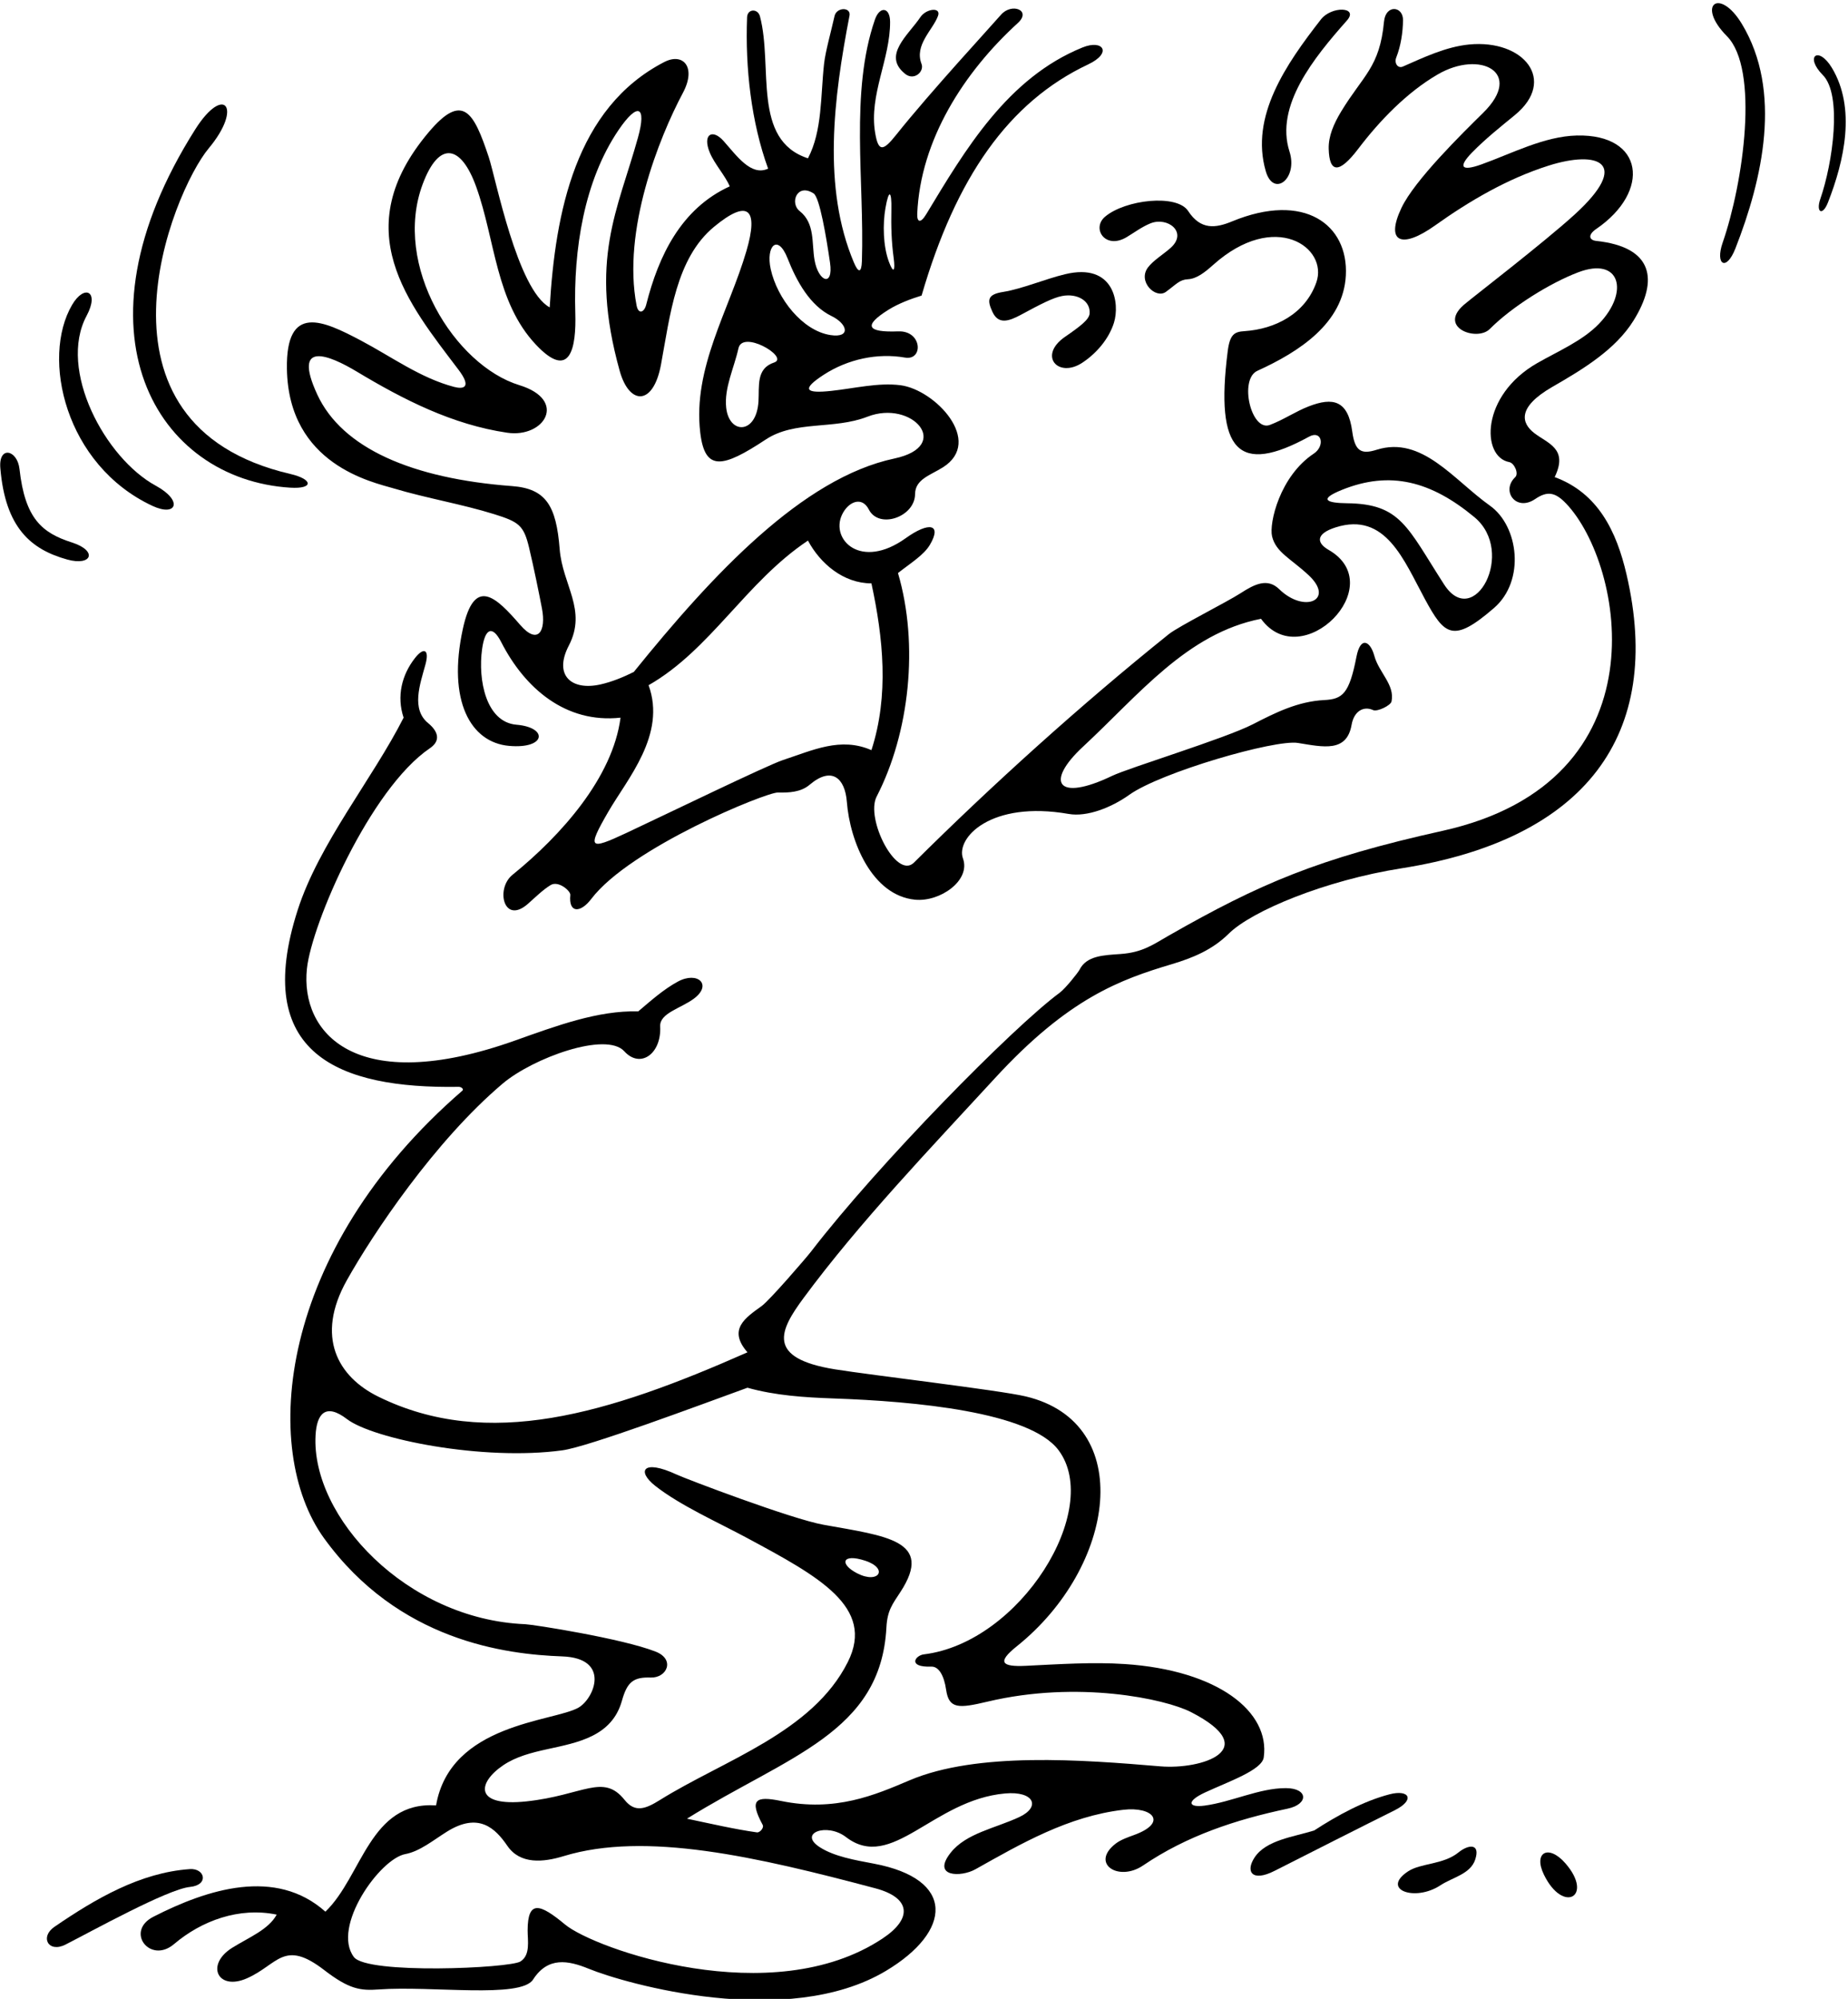 <?xml version="1.0" encoding="UTF-8"?>
<svg xmlns="http://www.w3.org/2000/svg" xmlns:xlink="http://www.w3.org/1999/xlink" width="417pt" height="451pt" viewBox="0 0 417 451" version="1.1">
<g id="surface1">
<path style=" stroke:none;fill-rule:nonzero;fill:rgb(0%,0%,0%);fill-opacity:1;" d="M 240.34 75.984 C 234.156 80.234 238.773 85.441 244.23 81.836 C 247.438 79.715 250.207 76.465 251.352 72.855 C 252.723 68.535 251.488 59.164 240.289 61.883 C 235.75 62.98 230.621 65.188 226.328 65.871 C 222.801 66.43 222.703 67.695 223.953 70.383 C 225.285 73.25 227.59 72.527 230.391 71.012 C 234.816 68.617 237.602 67.184 239.645 66.789 C 243.051 66.129 246.102 67.867 245.871 70.738 C 245.762 72.062 243.945 73.504 240.34 75.984 "/>
<path style=" stroke:none;fill-rule:nonzero;fill:rgb(0%,0%,0%);fill-opacity:1;" d="M 290.973 34.188 C 287.664 23.891 296.438 13.074 303.934 4.621 C 306.664 1.539 300.48 1.277 298.051 4.402 C 290.223 14.449 282.027 26.25 285.621 38.629 C 287.371 44.641 292.941 40.309 290.973 34.188 "/>
<path style=" stroke:none;fill-rule:nonzero;fill:rgb(0%,0%,0%);fill-opacity:1;" d="M 88.859 110.203 C 96.258 112.418 104.328 113.766 111.527 116.016 C 117.066 117.75 118.18 118.504 119.383 123.555 C 120.523 128.348 121.602 133.715 122.289 137.273 C 123.281 142.414 121.379 145.613 117.387 141.004 C 111.934 134.703 107.043 129.906 104.438 141.906 C 100.91 158.129 106.184 167.516 114.855 168.289 C 123.215 169.039 123.77 164.125 116.535 163.516 C 109.652 162.934 107.824 153.367 108.781 146.469 C 109.453 141.633 111.152 141.078 113.102 144.883 C 118.438 155.312 127.648 163.27 140.023 161.926 C 138.266 175.414 126.684 188.434 115.633 197.395 C 111.762 200.535 113.672 208.738 119.129 203.926 C 120.711 202.531 122.48 200.773 124.25 199.695 C 126.02 198.621 128.785 201.047 128.695 201.922 C 128.262 206.141 131.02 205.988 133.41 202.836 C 142.195 191.25 172.871 178.762 175.504 178.816 C 178.066 178.871 180.711 178.746 182.688 177.066 C 187.719 172.797 190.68 175.609 191.09 180.906 C 191.777 189.848 196.75 202.043 206.488 202.996 C 212.078 203.547 219.098 198.68 217.293 193.691 C 215.633 189.113 223.508 180.562 241.152 183.648 C 245.301 184.375 250.801 182.203 254.82 179.332 C 261.949 174.242 287.719 166.789 292.879 167.629 C 298.629 168.559 303.891 169.816 304.988 163.535 C 305.535 160.398 307.742 159.242 309.844 160.215 C 310.77 160.641 313.801 159.191 313.996 158.27 C 314.785 154.488 311.141 151.773 310.102 147.926 C 309.25 144.781 307.027 143.316 306.074 148.219 C 304.453 156.559 302.938 157.746 298.805 157.953 C 292.855 158.258 287.797 160.793 282.742 163.395 C 276.469 166.625 254.777 173.215 250.914 175.07 C 238.59 180.984 235.68 176.543 244.398 168.457 C 256.988 156.777 267.84 142.902 284.547 139.617 C 293.711 152.219 313.805 132.121 299.805 124.07 C 296.973 122.441 296.949 120.398 301.391 118.988 C 312.691 115.398 316.789 126.445 321.555 135.219 C 325.949 143.309 327.84 145.219 337.121 137.184 C 344.234 131.027 342.68 118.695 336.211 114.098 C 327.969 108.238 320.871 98.262 310.641 101.48 C 307.207 102.562 305.734 101.863 305.137 97.383 C 304.195 90.305 300.797 89.562 295.312 91.688 C 292.332 92.84 289.664 94.699 286.555 95.875 C 282.32 97.477 279.527 85.574 283.727 83.664 C 293.223 79.348 303.129 72.902 303.688 62.141 C 304.285 50.672 294.309 43.227 278.02 49.953 C 274.316 51.48 270.938 51.953 268.105 47.609 C 265.566 43.711 253.898 45.047 249.355 48.895 C 246.254 51.523 249.383 56.391 254.207 53.52 C 255.863 52.535 257.68 51.164 259.598 50.395 C 263.488 48.836 268.109 52.406 264.137 55.945 C 262.523 57.383 260.227 58.758 259.035 60.344 C 256.645 63.535 260.781 67.527 263.086 65.852 C 265.48 64.105 266.148 63.105 268.062 63.004 C 270.016 62.902 271.852 61.465 273.73 59.785 C 287.707 47.27 299.812 55.879 297.023 63.742 C 294.516 70.828 287.719 74.258 280.82 74.715 C 278.594 74.859 277.527 75.371 277.035 79.219 C 274.129 101.977 279.523 107.227 295.387 98.527 C 298.258 96.953 299.066 100.613 296.461 102.344 C 288.781 107.441 286.344 118.043 287.039 121.004 C 287.891 124.625 291.289 126.043 295.285 129.773 C 301.289 135.379 294.336 138.477 288.645 132.926 C 285.996 130.344 283.066 131.816 279.961 133.828 C 276.852 135.84 265.922 141.336 263.762 143.066 C 243.805 159.078 223.648 177.32 206.227 194.633 C 202.289 198.543 195.234 184.73 197.816 179.723 C 205.234 165.34 207.379 145.445 202.629 129.293 C 205.555 126.996 208.477 125.223 209.84 122.906 C 212.594 118.219 209.648 117.648 204.391 121.418 C 194.23 128.703 187.371 121.742 189.992 116.152 C 191.375 113.203 194.48 111.863 196.051 114.957 C 198.336 119.461 206.449 116.641 206.484 111.492 C 206.504 108.129 209.93 107.234 212.758 105.449 C 222.051 99.602 211 87.902 203.164 86.914 C 198.16 86.281 192.812 87.633 187.531 88.199 C 181.828 88.812 180.711 87.922 185.84 84.578 C 191.324 81.012 198.027 79.602 204.203 80.68 C 208.41 81.418 208.121 74.551 202.672 74.766 C 195.613 75.039 194.727 73.488 200.488 69.887 C 202.742 68.477 205.555 67.43 207.957 66.688 C 215.703 40.055 227.586 23.004 245.543 14.531 C 251.07 11.926 248.898 8.832 244.285 10.703 C 227.344 17.566 217.789 33.785 209.004 48.336 C 207.684 50.523 206.895 50.105 206.973 48.227 C 207.691 31.555 217.504 16.297 229.68 5.188 C 232.844 2.301 228.258 0.547 225.855 3.348 C 223.875 5.656 209.996 20.668 202.234 30.406 C 199.289 34.102 198.207 34.391 197.469 29.934 C 196.055 21.391 200.902 13.301 200.848 4.902 C 200.824 1.566 198.48 1.348 197.422 4.43 C 191.762 20.859 195.07 40.762 194.488 58.902 C 194.398 61.676 193.664 61.566 192.68 59.23 C 185.551 42.336 188.09 22.168 191.688 3.539 C 192.074 1.547 188.773 1.586 188.32 3.602 C 187.484 7.309 186.258 11.613 185.949 14.395 C 185.145 21.676 185.578 29.492 182.316 35.719 C 169.609 31.59 174.48 15.039 171.484 3.691 C 171.008 1.875 168.652 1.953 168.578 3.902 C 168.137 15.379 169.531 27.613 173.324 38.051 C 169.484 39.844 166.234 35.137 163.27 31.809 C 160.734 28.957 158.438 30.32 160.18 34.469 C 161.258 37.043 163.672 39.664 164.664 42.047 C 153.664 47.078 148.598 57.746 145.82 68.73 C 145.367 70.535 144.047 71.012 143.641 68.906 C 140.395 52.027 148.641 31.188 154.102 20.945 C 157.203 15.125 154.137 11.805 149.883 14 C 129.855 24.344 125.305 47.895 124.039 69.355 C 116.715 65.355 111.898 40.297 110.277 35.422 C 106.914 25.324 104.449 20.695 96.738 29.824 C 78.152 51.84 92.148 68.473 103.465 83.426 C 106.48 87.414 104.641 87.863 102.484 87.301 C 94.855 85.297 88.32 80.457 81.371 76.797 C 72.934 72.352 64.496 68.367 64.742 83.23 C 65.094 104.902 84.16 108.797 88.859 110.203 Z M 302.816 110.523 C 313.707 106.129 322.918 108.582 332.688 116.676 C 342.195 124.555 332.59 142.309 325.867 131.879 C 317.508 118.906 316.102 113.68 303.949 113.547 C 299.41 113.496 297.402 112.711 302.816 110.523 Z M 199.801 46.953 C 200.582 42.469 201.227 43.152 201.137 47.234 C 201.055 51.109 201.16 54.547 201.656 58.215 C 202.055 61.188 201.602 61.836 200.57 59.035 C 199.266 55.492 199.168 50.586 199.801 46.953 Z M 196.637 131.625 C 199.301 143.945 200.633 156.934 196.637 169.254 C 189.68 166.211 183.434 169.27 176.691 171.48 C 173.105 172.656 149.785 183.988 141.309 187.953 C 132.941 191.867 132.406 191.559 137.234 183.199 C 141.547 175.734 150.414 165.77 146.352 154.602 C 160.34 146.609 168.328 131.289 182.316 121.969 C 185.062 127.129 190.309 131.625 196.637 131.625 Z M 183.59 43.645 C 184.953 44.531 186.445 53.422 187.293 59.266 C 188.102 64.855 184.652 63.617 183.793 58.633 C 183.137 54.832 183.934 50.379 180.449 47.629 C 178.148 45.812 179.852 41.23 183.59 43.645 Z M 177.711 58.281 C 179.77 63.527 182.805 68.973 187.637 71.312 C 191.289 73.078 192.039 76.309 187.395 75.602 C 181.07 74.637 175.367 67.363 173.906 60.699 C 172.77 55.516 175.492 52.637 177.711 58.281 Z M 172.098 78.047 C 174.539 79.227 176.488 81.199 174.688 81.789 C 170.574 83.137 171.359 87.105 171.152 90.566 C 170.695 98.07 164.512 98.059 163.863 91.973 C 163.387 87.512 165.641 83.055 166.629 78.598 C 167.086 76.52 169.809 76.938 172.098 78.047 Z M 80.527 83.855 C 91.094 90.203 102.102 95.812 114.441 97.633 C 122.848 98.875 128.18 90.266 117.168 86.895 C 102.656 82.445 88.512 59.91 95.383 41.535 C 99.102 31.594 104.059 32.719 107.449 42.133 C 111.777 54.156 111.828 68.113 120.941 77.777 C 128.699 86.004 130.059 78.461 129.816 70.578 C 129.383 56.312 131.781 40.816 139.598 29.305 C 143.844 23.055 145.977 23.777 143.961 31.031 C 139.375 47.555 132.852 58.574 139.828 83.66 C 142.004 91.48 147.414 91.613 149.145 82.293 C 151.207 71.16 152.535 58.273 161.117 51.176 C 168.809 44.812 171.234 47.055 168.426 56.645 C 164.504 70.043 156.297 83.027 158.008 97.586 C 159.047 106.441 163.062 105.598 172.789 99.168 C 179.391 94.805 188.109 96.992 195.746 94.016 C 205.836 90.086 215.078 100.637 201.809 103.453 C 181.078 107.859 160.82 129.57 143.02 151.605 C 140.785 152.723 138.133 153.84 135.469 154.434 C 128.949 155.887 124.867 152.379 128.352 145.664 C 132.531 137.605 126.93 132.047 126.289 123.891 C 125.516 114.059 123.188 110.242 115.52 109.672 C 93.012 107.984 77.195 101.145 71.59 89.012 C 65.863 76.609 74.328 80.129 80.527 83.855 "/>
<path style=" stroke:none;fill-rule:nonzero;fill:rgb(0%,0%,0%);fill-opacity:1;" d="M 65.492 110.031 C 70.805 110.363 70.691 108.141 65.492 106.934 C 17.57 95.785 38.812 43.383 47.102 33.461 C 54.855 24.176 50.547 18.941 44.07 29.172 C 14.98 75.094 35.52 108.176 65.492 110.031 "/>
<path style=" stroke:none;fill-rule:nonzero;fill:rgb(0%,0%,0%);fill-opacity:1;" d="M 204.25 16.672 C 206.281 18.297 208.605 16.141 207.941 14.422 C 206.285 10.121 210.488 6.789 211.66 3.59 C 212.414 1.523 208.977 1.926 207.676 3.879 C 204.977 7.914 199.012 12.496 204.25 16.672 "/>
<path style=" stroke:none;fill-rule:nonzero;fill:rgb(0%,0%,0%);fill-opacity:1;" d="M 34.391 114.137 C 39.871 116.695 41.379 112.973 35.152 109.59 C 23.734 103.391 13.023 83.43 19.539 71.258 C 22.531 65.672 19.031 64.074 16.277 68.77 C 9.219 80.797 14.715 104.949 34.391 114.137 "/>
<path style=" stroke:none;fill-rule:nonzero;fill:rgb(0%,0%,0%);fill-opacity:1;" d="M 350.328 87.266 C 357.215 83.305 364.547 78.863 368.617 72.309 C 374.273 63.203 373.105 55.73 360.152 54.352 C 358.695 54.195 358.125 53.066 360.215 51.641 C 372.539 43.215 371.016 30.234 355.832 30.574 C 348.469 30.738 341.066 34.672 334.242 37.109 C 329.441 38.824 329.203 37.457 332.125 34.457 C 335.172 31.324 338.664 28.559 341.828 25.965 C 351.414 18.094 343.797 8.848 331.516 10.039 C 326.23 10.551 321.141 13.016 316.551 15.02 C 315.395 15.523 314.57 14.219 315.059 12.988 C 316.117 10.301 316.551 7.273 316.59 4.57 C 316.637 1.352 312.672 0.93 312.301 4.883 C 311.328 15.215 307.594 16.98 302.652 25.125 C 300.949 27.934 299.746 30.734 299.82 33.574 C 299.965 39.078 302.164 39.27 306.496 33.566 C 311.34 27.188 317.48 20.828 324.434 16.785 C 333.996 11.23 343.926 16.332 334.695 25.434 C 330.055 30.008 319.184 40.645 316.219 46.945 C 312.578 54.668 316.246 56.266 323.812 50.875 C 331.508 45.391 340.105 40.328 349.438 37.371 C 360.586 33.836 368.203 36.652 355.301 48.418 C 348.438 54.68 331.73 67.543 330.836 68.355 C 323.891 73.754 333.227 77.195 336.164 74.234 C 341.168 69.199 349.766 63.855 356.117 61.441 C 365.602 57.836 367.688 65.82 360.898 72.965 C 357.184 76.871 351.68 79.176 346.855 81.938 C 334.086 89.242 334.234 103.09 340.559 104.262 C 341.699 104.473 342.766 106.844 341.914 107.652 C 338.637 110.762 342.094 115.523 346.402 112.602 C 349.105 110.766 350.883 110.969 353.43 113.652 C 366.391 127.309 375.855 176.277 325.547 187.449 C 297.301 193.723 284.18 199.43 263.746 211.086 C 260.27 213.07 257.883 214.891 252.859 215.25 C 249.094 215.52 245.207 215.594 243.605 218.785 C 243.27 219.445 240.406 223.035 239.133 223.977 C 228.586 231.746 198.195 262.641 183.02 282.379 C 181.926 283.805 173.66 293.379 171.895 294.656 C 168.195 297.34 164.152 299.93 168.664 305.117 C 137.148 319.059 110.078 327.262 85.387 315.133 C 76.203 310.625 71.141 301.602 78.242 288.902 C 84.117 278.398 98.129 257.426 113.43 244.488 C 120.234 238.734 136.754 232.672 140.871 237.199 C 144.492 241.188 149.289 237.766 148.969 231.578 C 148.816 228.59 153.625 227.52 156.559 225.336 C 160.84 222.148 157.398 219.07 152.961 221.473 C 149.727 223.223 146.875 225.781 144.02 228.195 C 134.926 227.949 125.516 231.469 116.238 234.766 C 80.172 247.594 67.719 232.996 69.258 218.543 C 70.324 208.492 83.453 178.031 97.004 168.82 C 99.637 167.031 98.719 164.895 96.617 163.164 C 92.754 159.996 94.754 154.457 95.992 149.965 C 96.957 146.461 95.598 145.988 93.668 148.438 C 90.676 152.23 89.457 157.078 91.074 161.926 C 84.051 175.781 71.996 190.316 67.168 205.34 C 56.73 237.828 76.414 245.652 103.504 245.219 C 104.133 245.211 104.699 245.77 104.355 246.066 C 62.465 282.281 58.742 327.191 73.117 347.059 C 89.922 370.285 114.176 373.27 126.852 373.727 C 137.891 374.121 134.094 383.258 130.531 385.289 C 124.922 388.488 101.594 388.82 98.398 407.348 C 83.414 406.348 81.75 423.332 73.426 431.324 C 62.199 421.312 46.828 426.227 34.613 432.469 C 28.152 435.77 33.879 443.219 39.273 438.637 C 45.496 433.352 53.965 430.238 62.434 431.988 C 60.621 435.359 56.188 437.113 52.426 439.453 C 46.293 443.266 49.109 449.27 55.707 446.367 C 62.738 443.277 63.992 437.438 73.148 444.492 C 78.77 448.824 81.309 449.176 85.477 448.871 C 97.41 448.004 117.488 450.977 120.281 446.645 C 123.641 441.434 128.195 442.301 132.848 444.203 C 141.09 447.578 177.625 458 199.902 444.688 C 214.859 435.746 215.691 423.977 197.18 420.488 C 192.816 419.668 188.27 418.871 185.02 416.801 C 179.973 413.59 186.594 411.191 190.891 414.488 C 201.242 422.438 210.473 406.109 226.812 404.652 C 233.352 404.07 234.895 407.684 230.02 409.969 C 224.59 412.512 218.031 413.602 214.535 418 C 210.141 423.531 216.848 423.586 220.09 421.766 C 230.398 415.98 241.051 409.789 253.473 408.336 C 260.137 407.551 263.559 411.223 255.949 414.008 C 254.473 414.551 252.883 415.09 251.742 415.977 C 245.953 420.465 252.395 424.664 257.938 420.898 C 267.762 414.227 278.766 410.574 290.539 408.086 C 295.348 407.066 295.203 403.469 290.168 403.449 C 284.176 403.426 277.965 406.57 271.809 407.395 C 268.094 407.891 267.648 406.406 271.922 404.426 C 277.191 401.977 284.75 399.395 285.16 396.52 C 286.641 386.219 274.859 376.852 253.797 375.453 C 246.582 374.977 239.047 375.484 231.496 375.852 C 225.953 376.121 224.953 375.039 229.418 371.465 C 251.809 353.551 256.496 321.035 231.461 315.07 C 225.566 313.664 196.523 310.266 188.438 308.961 C 172.727 306.434 175.941 300.156 181.328 292.863 C 193.922 275.805 210.141 258.891 224.52 243.254 C 241.156 225.156 252.801 221.016 264.484 217.523 C 269.129 216.133 273.59 214.305 277.266 210.66 C 282.465 205.52 299.059 198.621 316.223 195.918 C 357.68 189.391 375.469 165.883 367.023 129.602 C 364.766 119.887 360.609 111.246 350.812 107.648 C 353.938 101.195 349.254 100.078 346.195 97.707 C 343.309 95.469 342.254 91.91 350.328 87.266 Z M 197.547 426.059 C 205.461 428.164 206.035 432.812 199.148 437.379 C 174.168 453.957 134.094 439.699 127.508 434.223 C 121.887 429.551 119.07 428.559 119.059 435.566 C 119.055 437.867 119.727 441.105 117.445 442.559 C 115.035 444.094 82.824 445.527 79.852 441.555 C 74.777 434.781 85.688 419.395 91.457 418.332 C 94.711 417.734 97.773 415.195 100.855 413.27 C 108.016 408.797 111.773 412.512 114.48 416.465 C 117.383 420.707 122.598 420.195 127.199 418.789 C 145.652 413.148 170.77 418.938 197.547 426.059 Z M 188.168 315.531 C 206.34 316.168 232.352 318.527 238.852 327.188 C 248.84 340.5 230.27 370.609 208.465 373.27 C 206.496 373.512 204.695 376.223 210.16 376.035 C 211.809 375.98 213.02 377.98 213.496 381.281 C 214.125 385.605 216.316 385.484 222.84 383.934 C 243.23 379.086 262.922 383.309 268.73 386.285 C 285.246 394.758 271.102 399.316 261.836 398.535 C 244.176 397.047 220.484 395.219 205.25 401.684 C 197.41 405.012 188.52 408.871 176.215 406.34 C 170.512 405.168 169.008 406.016 172.086 411.715 C 172.473 412.426 171.422 413.523 170.805 413.434 C 165.754 412.719 160.645 411.531 155.012 410.344 C 177.746 396.191 198.758 390.984 200.016 367.227 C 200.223 363.305 201.387 361.953 203.211 359.145 C 210.73 347.559 200.09 346.594 185.812 344.023 C 178.617 342.73 154.91 333.734 152.629 332.676 C 145.051 329.16 143.637 331.922 147.836 335.234 C 153.465 339.676 161.977 343.453 168.613 347.027 C 184.648 355.664 197.539 362.57 191.32 374.977 C 183.34 390.906 163.363 397.113 148.898 406.137 C 145.652 408.16 143.289 409.055 140.926 406.094 C 136.098 400.051 131.578 405.059 118.852 406.434 C 106.91 407.719 107.703 402.254 113.539 398.297 C 116.414 396.348 119.91 395.449 123.477 394.668 C 130.375 393.156 138.07 391.805 140.336 383.738 C 141.52 379.508 142.906 378.367 146.836 378.5 C 150.469 378.621 152.438 374.414 147.934 372.645 C 140.406 369.688 120.324 366.535 118.504 366.461 C 91.727 365.367 70.23 342.254 71.203 323.883 C 71.465 318.914 73.5 316.516 78.285 320.18 C 84.18 324.691 109.023 329.691 126.926 327.227 C 132.773 326.422 157.672 317.105 168.664 313.109 C 174.949 314.871 181.574 315.301 188.168 315.531 Z M 193.449 354.996 C 189.344 352.898 189.973 350.418 195.203 352.129 C 200.57 353.879 198.32 357.484 193.449 354.996 "/>
<path style=" stroke:none;fill-rule:nonzero;fill:rgb(0%,0%,0%);fill-opacity:1;" d="M 389.664 8.145 C 397.023 15.566 393.426 41.164 388.715 54.758 C 386.984 59.738 389.52 61.336 391.59 56.066 C 397.746 40.363 402.215 20.598 393.07 5.426 C 387.992 -3 382.684 1.102 389.664 8.145 "/>
<path style=" stroke:none;fill-rule:nonzero;fill:rgb(0%,0%,0%);fill-opacity:1;" d="M 413.363 15.305 C 410.316 10.246 407.133 12.711 411.32 16.934 C 415.734 21.387 413.578 36.746 410.75 44.902 C 409.715 47.895 411.234 48.852 412.477 45.688 C 416.168 36.27 418.848 24.406 413.363 15.305 "/>
<path style=" stroke:none;fill-rule:nonzero;fill:rgb(0%,0%,0%);fill-opacity:1;" d="M 42.82 421.719 C 31.648 422.512 21.602 428.363 12.285 434.742 C 8.934 437.039 10.93 440.699 14.762 438.758 C 20.547 435.82 37.797 426.246 42.852 425.746 C 47.242 425.309 46.234 421.473 42.82 421.719 "/>
<path style=" stroke:none;fill-rule:nonzero;fill:rgb(0%,0%,0%);fill-opacity:1;" d="M 348.379 422.961 C 352.723 431.914 359.688 427.867 353.258 420.445 C 349.418 416.016 345.941 417.938 348.379 422.961 "/>
<path style=" stroke:none;fill-rule:nonzero;fill:rgb(0%,0%,0%);fill-opacity:1;" d="M 16.223 122.395 C 9.504 120.242 5.641 117.047 4.402 105.836 C 3.918 101.461 -0.348 100.48 0.074 105.605 C 1.195 119.141 7.031 123.988 15.164 126.242 C 20.727 127.785 22.129 124.289 16.223 122.395 "/>
<path style=" stroke:none;fill-rule:nonzero;fill:rgb(0%,0%,0%);fill-opacity:1;" d="M 313.574 404.84 C 307.707 406.363 301.809 409.582 296.535 413.008 C 291.871 414.465 285.68 415.156 283.09 419.102 C 281.008 422.27 282.492 424.715 287.609 422.113 C 293.574 419.09 309.008 411.262 314.625 408.488 C 319.434 406.113 318.012 403.688 313.574 404.84 "/>
<path style=" stroke:none;fill-rule:nonzero;fill:rgb(0%,0%,0%);fill-opacity:1;" d="M 329.098 417.965 C 325.688 420.727 320.598 420.352 317.77 422.203 C 311.48 426.332 319.258 429.18 325.035 425.371 C 327.797 423.555 331.805 422.859 332.887 419.547 C 334.078 415.895 331.398 416.098 329.098 417.965 "/>
</g>
</svg>
